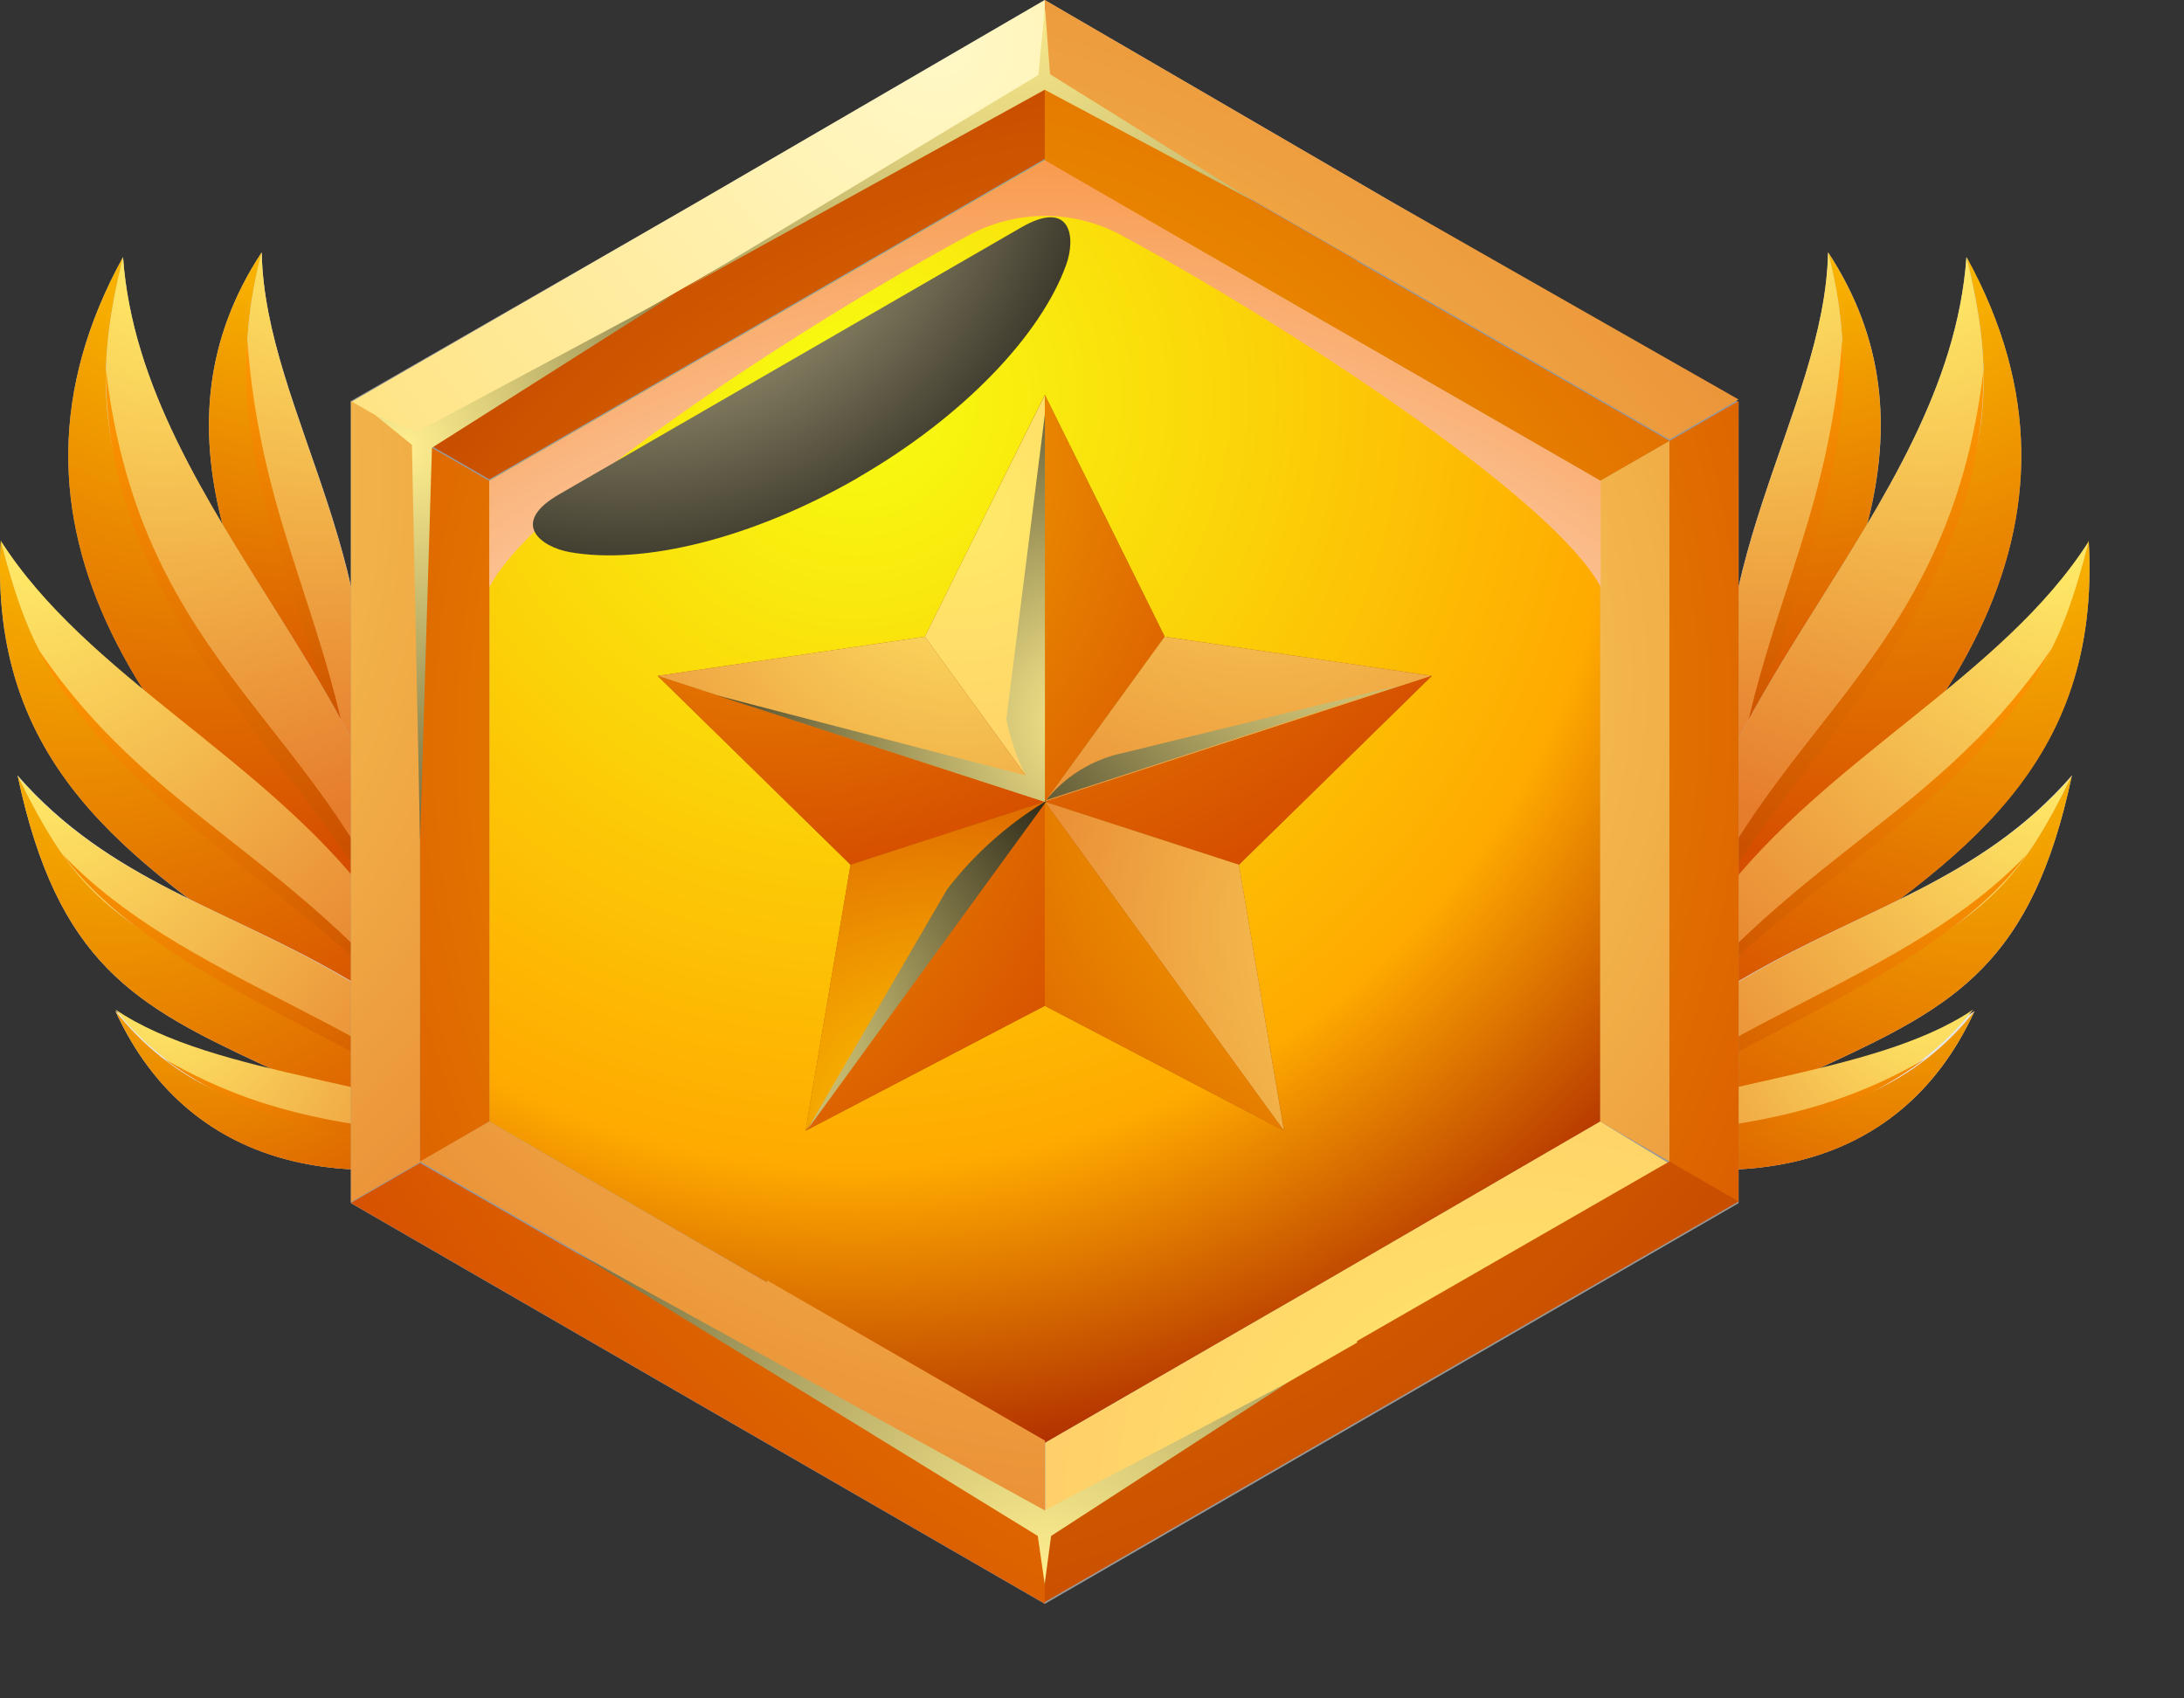 <svg width="18" height="14" viewBox="0 0 18 14" fill="none" xmlns="http://www.w3.org/2000/svg">
<rect x="0" y="0" width="18" height="14" fill="#333333" stroke="none"/>
<path fill-rule="evenodd" clip-rule="evenodd" d="M2.939 6.622C1.961 5.031 1.212 3.517 2.157 2.08C2.181 3.408 3.314 4.732 2.939 6.622Z" fill="#C4C4C4"/>
<path fill-rule="evenodd" clip-rule="evenodd" d="M2.157 2.08C1.212 3.517 1.961 5.039 2.939 6.622C2.68 4.902 1.689 3.848 2.157 2.08Z" fill="url(#paint0_radial_341_13307)"/>
<path fill-rule="evenodd" clip-rule="evenodd" d="M2.157 2.08C1.689 3.853 2.68 4.902 2.939 6.622C3.309 4.732 2.181 3.408 2.157 2.08Z" fill="url(#paint1_radial_341_13307)"/>
<path fill-rule="evenodd" clip-rule="evenodd" d="M2.038 2.805C2.155 4.358 2.728 5.105 2.939 6.622C2.599 5.196 1.937 4.005 2.038 2.805Z" fill="url(#paint2_radial_341_13307)"/>
<path fill-rule="evenodd" clip-rule="evenodd" d="M1.014 2.119C1.166 4.253 3.444 5.843 3.431 8.012C1.166 6.222 -0.195 4.314 1.014 2.119Z" fill="#B3B3B3"/>
<path fill-rule="evenodd" clip-rule="evenodd" d="M1.014 2.119C-0.195 4.321 1.166 6.222 3.431 8.012C2.944 6.718 2.123 6.126 1.487 5.042C0.766 3.815 0.783 3.062 1.014 2.119Z" fill="url(#paint3_radial_341_13307)"/>
<path fill-rule="evenodd" clip-rule="evenodd" d="M1.487 5.042C2.123 6.126 2.944 6.707 3.43 8.012C3.443 5.843 1.165 4.244 1.014 2.119C0.783 3.062 0.766 3.815 1.487 5.042Z" fill="url(#paint4_radial_341_13307)"/>
<path fill-rule="evenodd" clip-rule="evenodd" d="M0.873 3.045C1.165 5.534 2.722 5.971 3.431 8.012C2.539 6.207 0.868 5.152 0.873 3.045Z" fill="url(#paint5_radial_341_13307)"/>
<path fill-rule="evenodd" clip-rule="evenodd" d="M4.046 9.181C3.506 8.752 2.943 8.352 2.36 7.982C1.057 7.082 -0.095 6.302 0.006 4.469C0.716 5.579 2.162 6.252 3.046 7.409C3.468 7.948 3.806 8.548 4.046 9.188V9.181Z" fill="#BDBDBD"/>
<path fill-rule="evenodd" clip-rule="evenodd" d="M0.006 4.462C-0.095 6.311 1.057 7.082 2.36 7.975C2.943 8.344 3.506 8.744 4.046 9.173C3.107 7.799 2.663 7.607 1.375 6.546C0.45 5.775 0.234 5.333 0.006 4.454V4.462Z" fill="url(#paint6_radial_341_13307)"/>
<path fill-rule="evenodd" clip-rule="evenodd" d="M1.374 6.553C2.669 7.614 3.107 7.807 4.046 9.181C3.806 8.538 3.469 7.936 3.046 7.396C2.162 6.239 0.716 5.571 0.006 4.456C0.234 5.335 0.441 5.776 1.374 6.548V6.553Z" fill="url(#paint7_radial_341_13307)"/>
<path fill-rule="evenodd" clip-rule="evenodd" d="M0.313 5.348C1.367 6.903 2.702 7.091 4.046 9.181C3.861 8.951 3.584 8.589 3.384 8.363C2.438 7.293 0.97 6.646 0.313 5.348Z" fill="url(#paint8_radial_341_13307)"/>
<path fill-rule="evenodd" clip-rule="evenodd" d="M4.259 9.497C3.56 9.199 2.765 9.057 2.162 8.776C1.116 8.288 0.472 7.942 0.145 6.392C0.903 7.261 1.85 7.478 2.839 8.056C3.437 8.392 3.929 8.889 4.259 9.491V9.497Z" fill="#D1D1D1"/>
<path fill-rule="evenodd" clip-rule="evenodd" d="M0.145 6.392C0.472 7.942 1.116 8.288 2.162 8.776C2.765 9.057 3.56 9.199 4.259 9.497C3.414 8.737 2.996 8.654 1.946 8.108C0.864 7.553 0.6 7.309 0.145 6.392Z" fill="url(#paint9_radial_341_13307)"/>
<path fill-rule="evenodd" clip-rule="evenodd" d="M0.145 6.392C0.6 7.317 0.864 7.548 1.946 8.108C2.996 8.663 3.414 8.737 4.259 9.497C3.929 8.895 3.437 8.398 2.839 8.062C1.85 7.478 0.903 7.261 0.145 6.398V6.392Z" fill="url(#paint10_radial_341_13307)"/>
<path fill-rule="evenodd" clip-rule="evenodd" d="M0.518 7.045C1.511 8.088 3.159 8.415 4.259 9.497C3.123 8.613 1.274 8.08 0.518 7.045Z" fill="url(#paint11_radial_341_13307)"/>
<path fill-rule="evenodd" clip-rule="evenodd" d="M4.29 9.43C2.996 9.854 1.587 9.719 0.951 8.334C1.783 8.901 3.368 8.922 4.29 9.43Z" fill="#E6E6E6"/>
<path fill-rule="evenodd" clip-rule="evenodd" d="M4.29 9.43C3.038 9.279 1.776 9.375 0.951 8.334C1.587 9.719 2.985 9.854 4.29 9.43Z" fill="url(#paint12_radial_341_13307)"/>
<path fill-rule="evenodd" clip-rule="evenodd" d="M0.951 8.321C1.776 9.362 3.038 9.266 4.29 9.417C3.366 8.909 1.783 8.888 0.951 8.321Z" fill="url(#paint13_radial_341_13307)"/>
<path fill-rule="evenodd" clip-rule="evenodd" d="M1.35 8.726C2.301 9.28 3.124 9.297 4.29 9.425C3.246 9.425 2.303 9.425 1.35 8.726Z" fill="url(#paint14_radial_341_13307)"/>
<path fill-rule="evenodd" clip-rule="evenodd" d="M14.283 6.622C15.263 5.031 16.01 3.517 15.067 2.08C15.041 3.408 13.909 4.732 14.283 6.622Z" fill="#C4C4C4"/>
<path fill-rule="evenodd" clip-rule="evenodd" d="M15.066 2.08C16.009 3.517 15.262 5.039 14.283 6.622C14.541 4.902 15.532 3.848 15.066 2.08Z" fill="url(#paint15_radial_341_13307)"/>
<path fill-rule="evenodd" clip-rule="evenodd" d="M15.066 2.08C15.532 3.853 14.541 4.902 14.282 6.622C13.913 4.732 15.04 3.408 15.066 2.08Z" fill="url(#paint16_radial_341_13307)"/>
<path fill-rule="evenodd" clip-rule="evenodd" d="M15.183 2.805C15.066 4.358 14.493 5.105 14.283 6.622C14.623 5.196 15.285 4.005 15.183 2.805Z" fill="url(#paint17_radial_341_13307)"/>
<path fill-rule="evenodd" clip-rule="evenodd" d="M16.207 2.119C16.058 4.244 13.78 5.843 13.791 8.012C16.056 6.222 17.417 4.314 16.207 2.119Z" fill="#B3B3B3"/>
<path fill-rule="evenodd" clip-rule="evenodd" d="M16.208 2.119C17.417 4.321 16.056 6.222 13.791 8.012C14.277 6.718 15.098 6.126 15.734 5.042C16.455 3.815 16.439 3.062 16.208 2.119Z" fill="url(#paint18_radial_341_13307)"/>
<path fill-rule="evenodd" clip-rule="evenodd" d="M15.734 5.042C15.098 6.126 14.277 6.707 13.791 8.012C13.78 5.843 16.058 4.244 16.207 2.119C16.438 3.062 16.455 3.815 15.734 5.042Z" fill="url(#paint19_radial_341_13307)"/>
<path fill-rule="evenodd" clip-rule="evenodd" d="M16.348 3.045C16.056 5.534 14.499 5.971 13.791 8.012C14.682 6.207 16.355 5.152 16.348 3.045Z" fill="url(#paint20_radial_341_13307)"/>
<path fill-rule="evenodd" clip-rule="evenodd" d="M13.175 9.181C13.716 8.752 14.279 8.352 14.861 7.982C16.156 7.082 17.317 6.302 17.215 4.469C16.505 5.579 15.059 6.252 14.175 7.409C13.754 7.948 13.417 8.548 13.175 9.188V9.181Z" fill="#BDBDBD"/>
<path fill-rule="evenodd" clip-rule="evenodd" d="M17.215 4.462C17.317 6.311 16.165 7.082 14.861 7.975C14.279 8.344 13.716 8.744 13.175 9.173C14.114 7.799 14.558 7.607 15.847 6.546C16.783 5.775 16.988 5.333 17.215 4.454V4.462Z" fill="url(#paint21_radial_341_13307)"/>
<path fill-rule="evenodd" clip-rule="evenodd" d="M15.847 6.553C14.553 7.614 14.114 7.807 13.175 9.181C13.417 8.54 13.754 7.941 14.175 7.402C15.059 6.244 16.505 5.577 17.215 4.462C16.988 5.34 16.783 5.782 15.847 6.553Z" fill="url(#paint22_radial_341_13307)"/>
<path fill-rule="evenodd" clip-rule="evenodd" d="M16.908 5.348C15.854 6.903 14.519 7.091 13.175 9.181C13.36 8.951 13.637 8.589 13.837 8.363C14.784 7.293 16.252 6.646 16.908 5.348Z" fill="url(#paint23_radial_341_13307)"/>
<path fill-rule="evenodd" clip-rule="evenodd" d="M12.964 9.497C13.661 9.199 14.456 9.057 15.059 8.776C16.108 8.288 16.749 7.942 17.076 6.392C16.318 7.261 15.373 7.478 14.383 8.056C13.784 8.392 13.293 8.889 12.964 9.491V9.497Z" fill="#D1D1D1"/>
<path fill-rule="evenodd" clip-rule="evenodd" d="M17.076 6.392C16.749 7.942 16.108 8.288 15.059 8.776C14.456 9.057 13.661 9.199 12.964 9.497C13.809 8.737 14.225 8.654 15.277 8.108C16.357 7.553 16.622 7.309 17.076 6.392Z" fill="url(#paint24_radial_341_13307)"/>
<path fill-rule="evenodd" clip-rule="evenodd" d="M17.076 6.392C16.622 7.317 16.357 7.548 15.277 8.108C14.225 8.663 13.809 8.737 12.964 9.497C13.293 8.895 13.784 8.397 14.383 8.062C15.373 7.478 16.318 7.261 17.076 6.398V6.392Z" fill="url(#paint25_radial_341_13307)"/>
<path fill-rule="evenodd" clip-rule="evenodd" d="M16.703 7.045C15.712 8.088 14.063 8.415 12.964 9.497C14.098 8.613 15.949 8.08 16.703 7.045Z" fill="url(#paint26_radial_341_13307)"/>
<path fill-rule="evenodd" clip-rule="evenodd" d="M12.935 9.43C14.229 9.854 15.638 9.719 16.274 8.334C15.442 8.901 13.857 8.922 12.935 9.43Z" fill="#E6E6E6"/>
<path fill-rule="evenodd" clip-rule="evenodd" d="M12.935 9.43C14.187 9.279 15.451 9.375 16.274 8.334C15.638 9.719 14.24 9.854 12.935 9.43Z" fill="url(#paint27_radial_341_13307)"/>
<path fill-rule="evenodd" clip-rule="evenodd" d="M16.263 8.321C15.44 9.362 14.175 9.266 12.924 9.417C13.848 8.909 15.431 8.888 16.263 8.321Z" fill="url(#paint28_radial_341_13307)"/>
<path fill-rule="evenodd" clip-rule="evenodd" d="M15.871 8.726C14.921 9.28 14.098 9.297 12.931 9.425C13.976 9.425 14.919 9.425 15.871 8.726Z" fill="url(#paint29_radial_341_13307)"/>
<path fill-rule="evenodd" clip-rule="evenodd" d="M8.61 1.156L10.971 2.518L13.332 3.881V6.609V9.334L10.971 10.697L8.61 12.06L6.25 10.697L3.889 9.334V6.609V3.881L6.25 2.518L8.61 1.156Z" fill="url(#paint30_radial_341_13307)"/>
<path fill-rule="evenodd" clip-rule="evenodd" d="M8.611 6.10352e-05L11.47 1.664L14.329 3.315V9.918L11.47 11.57L8.611 13.221L5.751 11.57L2.892 9.918V3.306L5.751 1.664L8.611 6.10352e-05ZM8.611 1.317L10.901 2.644L13.19 3.964V9.245L10.901 10.573L8.613 11.893L6.324 10.573L4.033 9.245V3.964L6.322 2.644L8.611 1.322V1.317Z" fill="#999999"/>
<path fill-rule="evenodd" clip-rule="evenodd" d="M6.036 2.149C6.899 1.656 7.757 1.163 8.611 0.669V6.10352e-05L5.751 1.664L2.892 3.315L3.462 3.645L6.036 2.165V2.149Z" fill="url(#paint31_radial_341_13307)"/>
<path fill-rule="evenodd" clip-rule="evenodd" d="M8.612 0.664C7.749 1.157 6.89 1.65 6.036 2.143L3.462 3.622L4.033 3.951L6.322 2.631L8.612 1.309V0.651V0.664Z" fill="url(#paint32_radial_341_13307)"/>
<path fill-rule="evenodd" clip-rule="evenodd" d="M8.611 0.664L11.185 2.143L13.759 3.622L14.329 3.293L11.47 1.664L8.611 6.10352e-05V0.658V0.664Z" fill="url(#paint33_radial_341_13307)"/>
<path fill-rule="evenodd" clip-rule="evenodd" d="M11.185 2.149L8.611 0.669V1.328L10.901 2.644L13.19 3.964L13.761 3.635L11.187 2.156L11.185 2.149Z" fill="url(#paint34_radial_341_13307)"/>
<path fill-rule="evenodd" clip-rule="evenodd" d="M13.188 3.964V9.245L13.759 9.574V3.635L13.188 3.964Z" fill="url(#paint35_radial_341_13307)"/>
<path fill-rule="evenodd" clip-rule="evenodd" d="M13.759 3.635V9.58L14.329 9.909V3.306L13.759 3.635Z" fill="url(#paint36_radial_341_13307)"/>
<path fill-rule="evenodd" clip-rule="evenodd" d="M3.462 6.609V3.635L2.892 3.306V9.909L3.462 9.58V6.609Z" fill="url(#paint37_radial_341_13307)"/>
<path fill-rule="evenodd" clip-rule="evenodd" d="M3.462 3.635V9.58L4.033 9.245V3.964L3.462 3.635Z" fill="url(#paint38_radial_341_13307)"/>
<path fill-rule="evenodd" clip-rule="evenodd" d="M6.322 10.573L4.033 9.245L3.462 9.574L6.036 11.054L8.612 12.533V11.875L6.322 10.554V10.573Z" fill="url(#paint39_radial_341_13307)"/>
<path fill-rule="evenodd" clip-rule="evenodd" d="M6.036 11.067L3.462 9.587L2.892 9.916L5.751 11.568L8.611 13.219V12.559L6.036 11.08V11.067Z" fill="url(#paint40_radial_341_13307)"/>
<path fill-rule="evenodd" clip-rule="evenodd" d="M10.901 10.573L8.614 11.893V12.551L11.188 11.072L13.761 9.593L13.188 9.245L10.901 10.573Z" fill="url(#paint41_radial_341_13307)"/>
<path fill-rule="evenodd" clip-rule="evenodd" d="M11.185 11.067L8.611 12.546V13.206L11.47 11.555L14.329 9.904L13.759 9.574L11.185 11.054V11.067Z" fill="url(#paint42_radial_341_13307)"/>
<path style="mix-blend-mode:multiply" fill-rule="evenodd" clip-rule="evenodd" d="M4.033 4.839C4.429 4.086 6.703 2.631 7.966 1.949C8.164 1.838 8.387 1.78 8.613 1.78C8.84 1.78 9.063 1.838 9.26 1.949C10.523 2.631 12.792 4.086 13.193 4.839V3.964L10.901 2.644L8.613 1.322L6.322 2.644L4.033 3.964V4.839Z" fill="url(#paint43_radial_341_13307)"/>
<path style="mix-blend-mode:screen" fill-rule="evenodd" clip-rule="evenodd" d="M5.648 2.374L8.558 0.618L8.61 0.08L8.615 0.091L8.654 0.612L10.335 1.659L8.61 0.74L5.648 2.374Z" fill="url(#paint44_radial_341_13307)"/>
<path style="mix-blend-mode:screen" fill-rule="evenodd" clip-rule="evenodd" d="M5.557 2.426L3.438 3.559L3.092 3.421L3.395 3.667L3.462 6.93L3.56 3.691L5.557 2.426Z" fill="url(#paint45_radial_341_13307)"/>
<path style="mix-blend-mode:screen" fill-rule="evenodd" clip-rule="evenodd" d="M4.749 10.323L8.553 12.661L8.61 13.056L8.663 12.661L10.618 11.394L8.61 12.45L4.749 10.323Z" fill="url(#paint46_radial_341_13307)"/>
<path style="mix-blend-mode:screen" fill-rule="evenodd" clip-rule="evenodd" d="M7.07 3.939C6.191 4.445 5.293 4.658 4.694 4.551C4.457 4.508 4.196 4.312 4.61 4.074L8.416 1.875C8.83 1.636 8.869 1.96 8.786 2.186C8.578 2.759 7.946 3.432 7.068 3.939H7.07Z" fill="url(#paint47_radial_341_13307)"/>
<path fill-rule="evenodd" clip-rule="evenodd" d="M8.611 3.254L9.599 5.248L11.801 5.571L10.211 7.128L10.583 9.321L8.611 8.291L6.639 9.321L7.01 7.128L5.42 5.571L7.622 5.248L8.611 3.254Z" fill="#B05B00"/>
<path fill-rule="evenodd" clip-rule="evenodd" d="M8.611 6.609L5.42 5.571L7.01 7.128L8.611 6.609Z" fill="url(#paint48_radial_341_13307)"/>
<path fill-rule="evenodd" clip-rule="evenodd" d="M5.42 5.571L8.611 6.609L7.622 5.248L5.42 5.571Z" fill="url(#paint49_radial_341_13307)"/>
<path fill-rule="evenodd" clip-rule="evenodd" d="M7.622 5.248L8.612 6.609V3.254L7.622 5.248Z" fill="url(#paint50_radial_341_13307)"/>
<path fill-rule="evenodd" clip-rule="evenodd" d="M8.611 3.254V6.609L9.599 5.248L8.611 3.254Z" fill="url(#paint51_radial_341_13307)"/>
<path fill-rule="evenodd" clip-rule="evenodd" d="M9.599 5.248L8.611 6.609L11.801 5.571L9.599 5.248Z" fill="url(#paint52_radial_341_13307)"/>
<path fill-rule="evenodd" clip-rule="evenodd" d="M11.801 5.571L8.611 6.609L10.211 7.128L11.801 5.571Z" fill="url(#paint53_radial_341_13307)"/>
<path fill-rule="evenodd" clip-rule="evenodd" d="M10.211 7.128L8.611 6.609L10.582 9.321L10.211 7.128Z" fill="url(#paint54_radial_341_13307)"/>
<path fill-rule="evenodd" clip-rule="evenodd" d="M10.582 9.321L8.611 6.609V8.291L10.582 9.321Z" fill="url(#paint55_radial_341_13307)"/>
<path fill-rule="evenodd" clip-rule="evenodd" d="M8.611 8.291V6.609L6.639 9.321L8.611 8.291Z" fill="url(#paint56_radial_341_13307)"/>
<path fill-rule="evenodd" clip-rule="evenodd" d="M6.639 9.321L8.611 6.609L7.01 7.128L6.639 9.321Z" fill="url(#paint57_radial_341_13307)"/>
<path style="mix-blend-mode:screen" fill-rule="evenodd" clip-rule="evenodd" d="M5.908 5.732L8.453 6.392C8.38 6.245 8.327 6.089 8.294 5.928L8.612 3.412V6.61L5.908 5.732Z" fill="url(#paint58_radial_341_13307)"/>
<path style="mix-blend-mode:screen" fill-rule="evenodd" clip-rule="evenodd" d="M8.611 6.609C8.775 6.399 9.008 6.256 9.268 6.204L11.535 5.649L8.611 6.599V6.609Z" fill="url(#paint59_radial_341_13307)"/>
<path style="mix-blend-mode:screen" fill-rule="evenodd" clip-rule="evenodd" d="M8.612 6.609C8.301 6.798 8.027 7.043 7.805 7.332L6.648 9.321L8.621 6.609H8.612Z" fill="url(#paint60_radial_341_13307)"/>
<defs>
<radialGradient id="paint0_radial_341_13307" cx="0" cy="0" r="1" gradientUnits="userSpaceOnUse" gradientTransform="translate(2.355 1.535) scale(4.475)">
<stop stop-color="#FFC600"/>
<stop offset="1" stop-color="#D64F00"/>
</radialGradient>
<radialGradient id="paint1_radial_341_13307" cx="0" cy="0" r="1" gradientUnits="userSpaceOnUse" gradientTransform="translate(2.598 1.89) scale(4.445)">
<stop stop-color="#FFEB68"/>
<stop offset="1" stop-color="#E67D2D"/>
</radialGradient>
<radialGradient id="paint2_radial_341_13307" cx="0" cy="0" r="1" gradientUnits="userSpaceOnUse" gradientTransform="translate(2.218 2.868) scale(3.663)">
<stop stop-color="#FF9900"/>
<stop offset="1" stop-color="#C44800"/>
</radialGradient>
<radialGradient id="paint3_radial_341_13307" cx="0" cy="0" r="1" gradientUnits="userSpaceOnUse" gradientTransform="translate(1.643 1.668) scale(5.434)">
<stop stop-color="#FFC600"/>
<stop offset="1" stop-color="#D64F00"/>
</radialGradient>
<radialGradient id="paint4_radial_341_13307" cx="0" cy="0" r="1" gradientUnits="userSpaceOnUse" gradientTransform="translate(1.315 2.25) scale(4.645)">
<stop stop-color="#FFEB68"/>
<stop offset="1" stop-color="#E67D2D"/>
</radialGradient>
<radialGradient id="paint5_radial_341_13307" cx="0" cy="0" r="1" gradientUnits="userSpaceOnUse" gradientTransform="translate(0.973 3.075) scale(4.87)">
<stop stop-color="#FF9900"/>
<stop offset="1" stop-color="#C44800"/>
</radialGradient>
<radialGradient id="paint6_radial_341_13307" cx="0" cy="0" r="1" gradientUnits="userSpaceOnUse" gradientTransform="translate(0.629 3.752) scale(5.249 5.249)">
<stop stop-color="#FFC600"/>
<stop offset="1" stop-color="#D64F00"/>
</radialGradient>
<radialGradient id="paint7_radial_341_13307" cx="0" cy="0" r="1" gradientUnits="userSpaceOnUse" gradientTransform="translate(0.276 4.564) scale(4.722 4.722)">
<stop stop-color="#FFEB68"/>
<stop offset="1" stop-color="#E67D2D"/>
</radialGradient>
<radialGradient id="paint8_radial_341_13307" cx="0" cy="0" r="1" gradientUnits="userSpaceOnUse" gradientTransform="translate(0.659 5.305) scale(4.269)">
<stop stop-color="#FF9900"/>
<stop offset="1" stop-color="#C44800"/>
</radialGradient>
<radialGradient id="paint9_radial_341_13307" cx="0" cy="0" r="1" gradientUnits="userSpaceOnUse" gradientTransform="translate(0.908 5.56) scale(4.978 4.978)">
<stop stop-color="#FFC600"/>
<stop offset="1" stop-color="#D64F00"/>
</radialGradient>
<radialGradient id="paint10_radial_341_13307" cx="0" cy="0" r="1" gradientUnits="userSpaceOnUse" gradientTransform="translate(0.426 6.372) scale(4.214 4.214)">
<stop stop-color="#FFEB68"/>
<stop offset="1" stop-color="#E67D2D"/>
</radialGradient>
<radialGradient id="paint11_radial_341_13307" cx="0" cy="0" r="1" gradientUnits="userSpaceOnUse" gradientTransform="translate(1.075 6.788) scale(3.894 3.894)">
<stop stop-color="#FF9900"/>
<stop offset="1" stop-color="#C44800"/>
</radialGradient>
<radialGradient id="paint12_radial_341_13307" cx="0" cy="0" r="1" gradientUnits="userSpaceOnUse" gradientTransform="translate(1.556 7.158) scale(3.574 3.574)">
<stop stop-color="#FFC600"/>
<stop offset="1" stop-color="#D64F00"/>
</radialGradient>
<radialGradient id="paint13_radial_341_13307" cx="0" cy="0" r="1" gradientUnits="userSpaceOnUse" gradientTransform="translate(1.352 8.217) scale(3.167 3.167)">
<stop stop-color="#FFEB68"/>
<stop offset="1" stop-color="#E67D2D"/>
</radialGradient>
<radialGradient id="paint14_radial_341_13307" cx="0" cy="0" r="1" gradientUnits="userSpaceOnUse" gradientTransform="translate(1.679 8.295) scale(3.055 3.055)">
<stop stop-color="#FF9900"/>
<stop offset="1" stop-color="#C44800"/>
</radialGradient>
<radialGradient id="paint15_radial_341_13307" cx="0" cy="0" r="1" gradientUnits="userSpaceOnUse" gradientTransform="translate(14.867 1.535) rotate(180) scale(4.475)">
<stop stop-color="#FFC600"/>
<stop offset="1" stop-color="#D64F00"/>
</radialGradient>
<radialGradient id="paint16_radial_341_13307" cx="0" cy="0" r="1" gradientUnits="userSpaceOnUse" gradientTransform="translate(14.623 1.89) rotate(180) scale(4.445)">
<stop stop-color="#FFEB68"/>
<stop offset="1" stop-color="#E67D2D"/>
</radialGradient>
<radialGradient id="paint17_radial_341_13307" cx="0" cy="0" r="1" gradientUnits="userSpaceOnUse" gradientTransform="translate(15.004 2.868) rotate(180) scale(3.663 3.663)">
<stop stop-color="#FF9900"/>
<stop offset="1" stop-color="#C44800"/>
</radialGradient>
<radialGradient id="paint18_radial_341_13307" cx="0" cy="0" r="1" gradientUnits="userSpaceOnUse" gradientTransform="translate(15.579 1.668) rotate(180) scale(5.434)">
<stop stop-color="#FFC600"/>
<stop offset="1" stop-color="#D64F00"/>
</radialGradient>
<radialGradient id="paint19_radial_341_13307" cx="0" cy="0" r="1" gradientUnits="userSpaceOnUse" gradientTransform="translate(15.906 2.25) rotate(180) scale(4.645)">
<stop stop-color="#FFEB68"/>
<stop offset="1" stop-color="#E67D2D"/>
</radialGradient>
<radialGradient id="paint20_radial_341_13307" cx="0" cy="0" r="1" gradientUnits="userSpaceOnUse" gradientTransform="translate(16.248 3.075) rotate(180) scale(4.87)">
<stop stop-color="#FF9900"/>
<stop offset="1" stop-color="#C44800"/>
</radialGradient>
<radialGradient id="paint21_radial_341_13307" cx="0" cy="0" r="1" gradientUnits="userSpaceOnUse" gradientTransform="translate(16.592 3.752) rotate(180) scale(5.249 5.249)">
<stop stop-color="#FFC600"/>
<stop offset="1" stop-color="#D64F00"/>
</radialGradient>
<radialGradient id="paint22_radial_341_13307" cx="0" cy="0" r="1" gradientUnits="userSpaceOnUse" gradientTransform="translate(16.945 4.564) rotate(180) scale(4.722 4.722)">
<stop stop-color="#FFEB68"/>
<stop offset="1" stop-color="#E67D2D"/>
</radialGradient>
<radialGradient id="paint23_radial_341_13307" cx="0" cy="0" r="1" gradientUnits="userSpaceOnUse" gradientTransform="translate(16.563 5.305) rotate(180) scale(4.269)">
<stop stop-color="#FF9900"/>
<stop offset="1" stop-color="#C44800"/>
</radialGradient>
<radialGradient id="paint24_radial_341_13307" cx="0" cy="0" r="1" gradientUnits="userSpaceOnUse" gradientTransform="translate(16.313 5.56) rotate(180) scale(4.978 4.978)">
<stop stop-color="#FFC600"/>
<stop offset="1" stop-color="#D64F00"/>
</radialGradient>
<radialGradient id="paint25_radial_341_13307" cx="0" cy="0" r="1" gradientUnits="userSpaceOnUse" gradientTransform="translate(16.796 6.372) rotate(180) scale(4.214 4.214)">
<stop stop-color="#FFEB68"/>
<stop offset="1" stop-color="#E67D2D"/>
</radialGradient>
<radialGradient id="paint26_radial_341_13307" cx="0" cy="0" r="1" gradientUnits="userSpaceOnUse" gradientTransform="translate(16.146 6.788) rotate(180) scale(3.894)">
<stop stop-color="#FF9900"/>
<stop offset="1" stop-color="#C44800"/>
</radialGradient>
<radialGradient id="paint27_radial_341_13307" cx="0" cy="0" r="1" gradientUnits="userSpaceOnUse" gradientTransform="translate(15.666 7.158) rotate(180) scale(3.574 3.574)">
<stop stop-color="#FFC600"/>
<stop offset="1" stop-color="#D64F00"/>
</radialGradient>
<radialGradient id="paint28_radial_341_13307" cx="0" cy="0" r="1" gradientUnits="userSpaceOnUse" gradientTransform="translate(15.869 8.217) rotate(180) scale(3.167 3.167)">
<stop stop-color="#FFEB68"/>
<stop offset="1" stop-color="#E67D2D"/>
</radialGradient>
<radialGradient id="paint29_radial_341_13307" cx="0" cy="0" r="1" gradientUnits="userSpaceOnUse" gradientTransform="translate(15.542 8.295) rotate(180) scale(3.055)">
<stop stop-color="#FF9900"/>
<stop offset="1" stop-color="#C44800"/>
</radialGradient>
<radialGradient id="paint30_radial_341_13307" cx="0" cy="0" r="1" gradientUnits="userSpaceOnUse" gradientTransform="translate(7.051 3.299) scale(8.992)">
<stop stop-color="#F7FF12"/>
<stop offset="0.7" stop-color="#FFAA00"/>
<stop offset="1" stop-color="#A82200"/>
</radialGradient>
<radialGradient id="paint31_radial_341_13307" cx="0" cy="0" r="1" gradientUnits="userSpaceOnUse" gradientTransform="translate(7.729 0.337) scale(14.338)">
<stop stop-color="#FFF8C7"/>
<stop offset="1" stop-color="#FFC521"/>
</radialGradient>
<radialGradient id="paint32_radial_341_13307" cx="0" cy="0" r="1" gradientUnits="userSpaceOnUse" gradientTransform="translate(9.518 7.81) scale(7.801 7.801)">
<stop stop-color="#FF9900"/>
<stop offset="1" stop-color="#C44800"/>
</radialGradient>
<radialGradient id="paint33_radial_341_13307" cx="0" cy="0" r="1" gradientUnits="userSpaceOnUse" gradientTransform="translate(6.5 8.465) scale(11.984 11.984)">
<stop stop-color="#FFEB68"/>
<stop offset="1" stop-color="#E67D2D"/>
</radialGradient>
<radialGradient id="paint34_radial_341_13307" cx="0" cy="0" r="1" gradientUnits="userSpaceOnUse" gradientTransform="translate(6.949 7.614) scale(11.198)">
<stop stop-color="#FFC600"/>
<stop offset="1" stop-color="#D64F00"/>
</radialGradient>
<radialGradient id="paint35_radial_341_13307" cx="0" cy="0" r="1" gradientUnits="userSpaceOnUse" gradientTransform="translate(8.706 5.593) scale(9.484 9.484)">
<stop stop-color="#FFEB68"/>
<stop offset="1" stop-color="#E67D2D"/>
</radialGradient>
<radialGradient id="paint36_radial_341_13307" cx="0" cy="0" r="1" gradientUnits="userSpaceOnUse" gradientTransform="translate(5.955 5.821) scale(10.819 10.819)">
<stop stop-color="#FFC600"/>
<stop offset="1" stop-color="#D64F00"/>
</radialGradient>
<radialGradient id="paint37_radial_341_13307" cx="0" cy="0" r="1" gradientUnits="userSpaceOnUse" gradientTransform="translate(-2.187 3.957) scale(10.026 10.025)">
<stop stop-color="#FFEB68"/>
<stop offset="1" stop-color="#E67D2D"/>
</radialGradient>
<radialGradient id="paint38_radial_341_13307" cx="0" cy="0" r="1" gradientUnits="userSpaceOnUse" gradientTransform="translate(11.786 6.126) scale(11.039 11.039)">
<stop stop-color="#FFC600"/>
<stop offset="1" stop-color="#D64F00"/>
</radialGradient>
<radialGradient id="paint39_radial_341_13307" cx="0" cy="0" r="1" gradientUnits="userSpaceOnUse" gradientTransform="translate(9.51 4.131) scale(10.301 10.301)">
<stop stop-color="#FFEB68"/>
<stop offset="1" stop-color="#E67D2D"/>
</radialGradient>
<radialGradient id="paint40_radial_341_13307" cx="0" cy="0" r="1" gradientUnits="userSpaceOnUse" gradientTransform="translate(13.511 3.609) scale(12.603 12.603)">
<stop stop-color="#FFC600"/>
<stop offset="1" stop-color="#D64F00"/>
</radialGradient>
<radialGradient id="paint41_radial_341_13307" cx="0" cy="0" r="1" gradientUnits="userSpaceOnUse" gradientTransform="translate(12.53 12.424) scale(8.968)">
<stop stop-color="#FFEB68"/>
<stop offset="1" stop-color="#FFAC6B"/>
</radialGradient>
<radialGradient id="paint42_radial_341_13307" cx="0" cy="0" r="1" gradientUnits="userSpaceOnUse" gradientTransform="translate(6.221 3.687) scale(10.978)">
<stop stop-color="#FF9900"/>
<stop offset="1" stop-color="#C44800"/>
</radialGradient>
<radialGradient id="paint43_radial_341_13307" cx="0" cy="0" r="1" gradientUnits="userSpaceOnUse" gradientTransform="translate(8.534 10.954) scale(11.932 11.932)">
<stop offset="0.26" stop-color="white"/>
<stop offset="0.32" stop-color="#FFF9F4"/>
<stop offset="0.43" stop-color="#FDE8D6"/>
<stop offset="0.58" stop-color="#FCCCA6"/>
<stop offset="0.76" stop-color="#F9A663"/>
<stop offset="0.97" stop-color="#F6750F"/>
<stop offset="1" stop-color="#F56D00"/>
</radialGradient>
<radialGradient id="paint44_radial_341_13307" cx="0" cy="0" r="1" gradientUnits="userSpaceOnUse" gradientTransform="translate(8.321 -0.192) scale(11.936 11.936)">
<stop stop-color="#FFEF8F"/>
<stop offset="1"/>
</radialGradient>
<radialGradient id="paint45_radial_341_13307" cx="0" cy="0" r="1" gradientUnits="userSpaceOnUse" gradientTransform="translate(3.336 3.689) scale(5.861 5.861)">
<stop stop-color="#FFEF8F"/>
<stop offset="1"/>
</radialGradient>
<radialGradient id="paint46_radial_341_13307" cx="0" cy="0" r="1" gradientUnits="userSpaceOnUse" gradientTransform="translate(8.623 13.034) scale(8.818 8.818)">
<stop stop-color="#FFEF8F"/>
<stop offset="1"/>
</radialGradient>
<radialGradient id="paint47_radial_341_13307" cx="0" cy="0" r="1" gradientUnits="userSpaceOnUse" gradientTransform="translate(5.161 0.788) scale(5.14)">
<stop stop-color="#FFF2BB"/>
<stop offset="1"/>
</radialGradient>
<radialGradient id="paint48_radial_341_13307" cx="0" cy="0" r="1" gradientUnits="userSpaceOnUse" gradientTransform="translate(6.293 2.067) scale(5.1 5.1)">
<stop stop-color="#FFC600"/>
<stop offset="1" stop-color="#D64F00"/>
</radialGradient>
<radialGradient id="paint49_radial_341_13307" cx="0" cy="0" r="1" gradientUnits="userSpaceOnUse" gradientTransform="translate(7.896 4.229) scale(4.345)">
<stop stop-color="#FFEB68"/>
<stop offset="1" stop-color="#E67D2D"/>
</radialGradient>
<radialGradient id="paint50_radial_341_13307" cx="0" cy="0" r="1" gradientUnits="userSpaceOnUse" gradientTransform="translate(7.94 4.192) scale(5.484 5.484)">
<stop stop-color="#FFEB68"/>
<stop offset="1" stop-color="#FFAC6B"/>
</radialGradient>
<radialGradient id="paint51_radial_341_13307" cx="0" cy="0" r="1" gradientUnits="userSpaceOnUse" gradientTransform="translate(5.627 3.624) scale(5.386 5.386)">
<stop stop-color="#FFC600"/>
<stop offset="1" stop-color="#D64F00"/>
</radialGradient>
<radialGradient id="paint52_radial_341_13307" cx="0" cy="0" r="1" gradientUnits="userSpaceOnUse" gradientTransform="translate(10.386 3.108) scale(4.802)">
<stop stop-color="#FFEB68"/>
<stop offset="1" stop-color="#E67D2D"/>
</radialGradient>
<radialGradient id="paint53_radial_341_13307" cx="0" cy="0" r="1" gradientUnits="userSpaceOnUse" gradientTransform="translate(6.99 1.304) scale(6.573 6.573)">
<stop stop-color="#FFC600"/>
<stop offset="1" stop-color="#D64F00"/>
</radialGradient>
<radialGradient id="paint54_radial_341_13307" cx="0" cy="0" r="1" gradientUnits="userSpaceOnUse" gradientTransform="translate(12.792 7.624) scale(5.074)">
<stop stop-color="#FFEB68"/>
<stop offset="1" stop-color="#E67D2D"/>
</radialGradient>
<radialGradient id="paint55_radial_341_13307" cx="0" cy="0" r="1" gradientUnits="userSpaceOnUse" gradientTransform="translate(12.11 6.115) scale(5.76 5.76)">
<stop stop-color="#FFC600"/>
<stop offset="1" stop-color="#D64F00"/>
</radialGradient>
<radialGradient id="paint56_radial_341_13307" cx="0" cy="0" r="1" gradientUnits="userSpaceOnUse" gradientTransform="translate(3.967 5.19) scale(5.869 5.869)">
<stop stop-color="#FFC600"/>
<stop offset="1" stop-color="#D64F00"/>
</radialGradient>
<radialGradient id="paint57_radial_341_13307" cx="0" cy="0" r="1" gradientUnits="userSpaceOnUse" gradientTransform="translate(7.659 9.262) scale(3.622 3.622)">
<stop stop-color="#FFC600"/>
<stop offset="1" stop-color="#D64F00"/>
</radialGradient>
<radialGradient id="paint58_radial_341_13307" cx="0" cy="0" r="1" gradientUnits="userSpaceOnUse" gradientTransform="translate(9.03 5.954) scale(4.558)">
<stop stop-color="#FFEF8F"/>
<stop offset="1"/>
</radialGradient>
<radialGradient id="paint59_radial_341_13307" cx="0" cy="0" r="1" gradientUnits="userSpaceOnUse" gradientTransform="translate(10.938 4.785) scale(4.787 4.787)">
<stop stop-color="#FFEF8F"/>
<stop offset="1"/>
</radialGradient>
<radialGradient id="paint60_radial_341_13307" cx="0" cy="0" r="1" gradientUnits="userSpaceOnUse" gradientTransform="translate(5.997 8.709) scale(4.114)">
<stop stop-color="#FFEF8F"/>
<stop offset="1"/>
</radialGradient>
</defs>
</svg>
